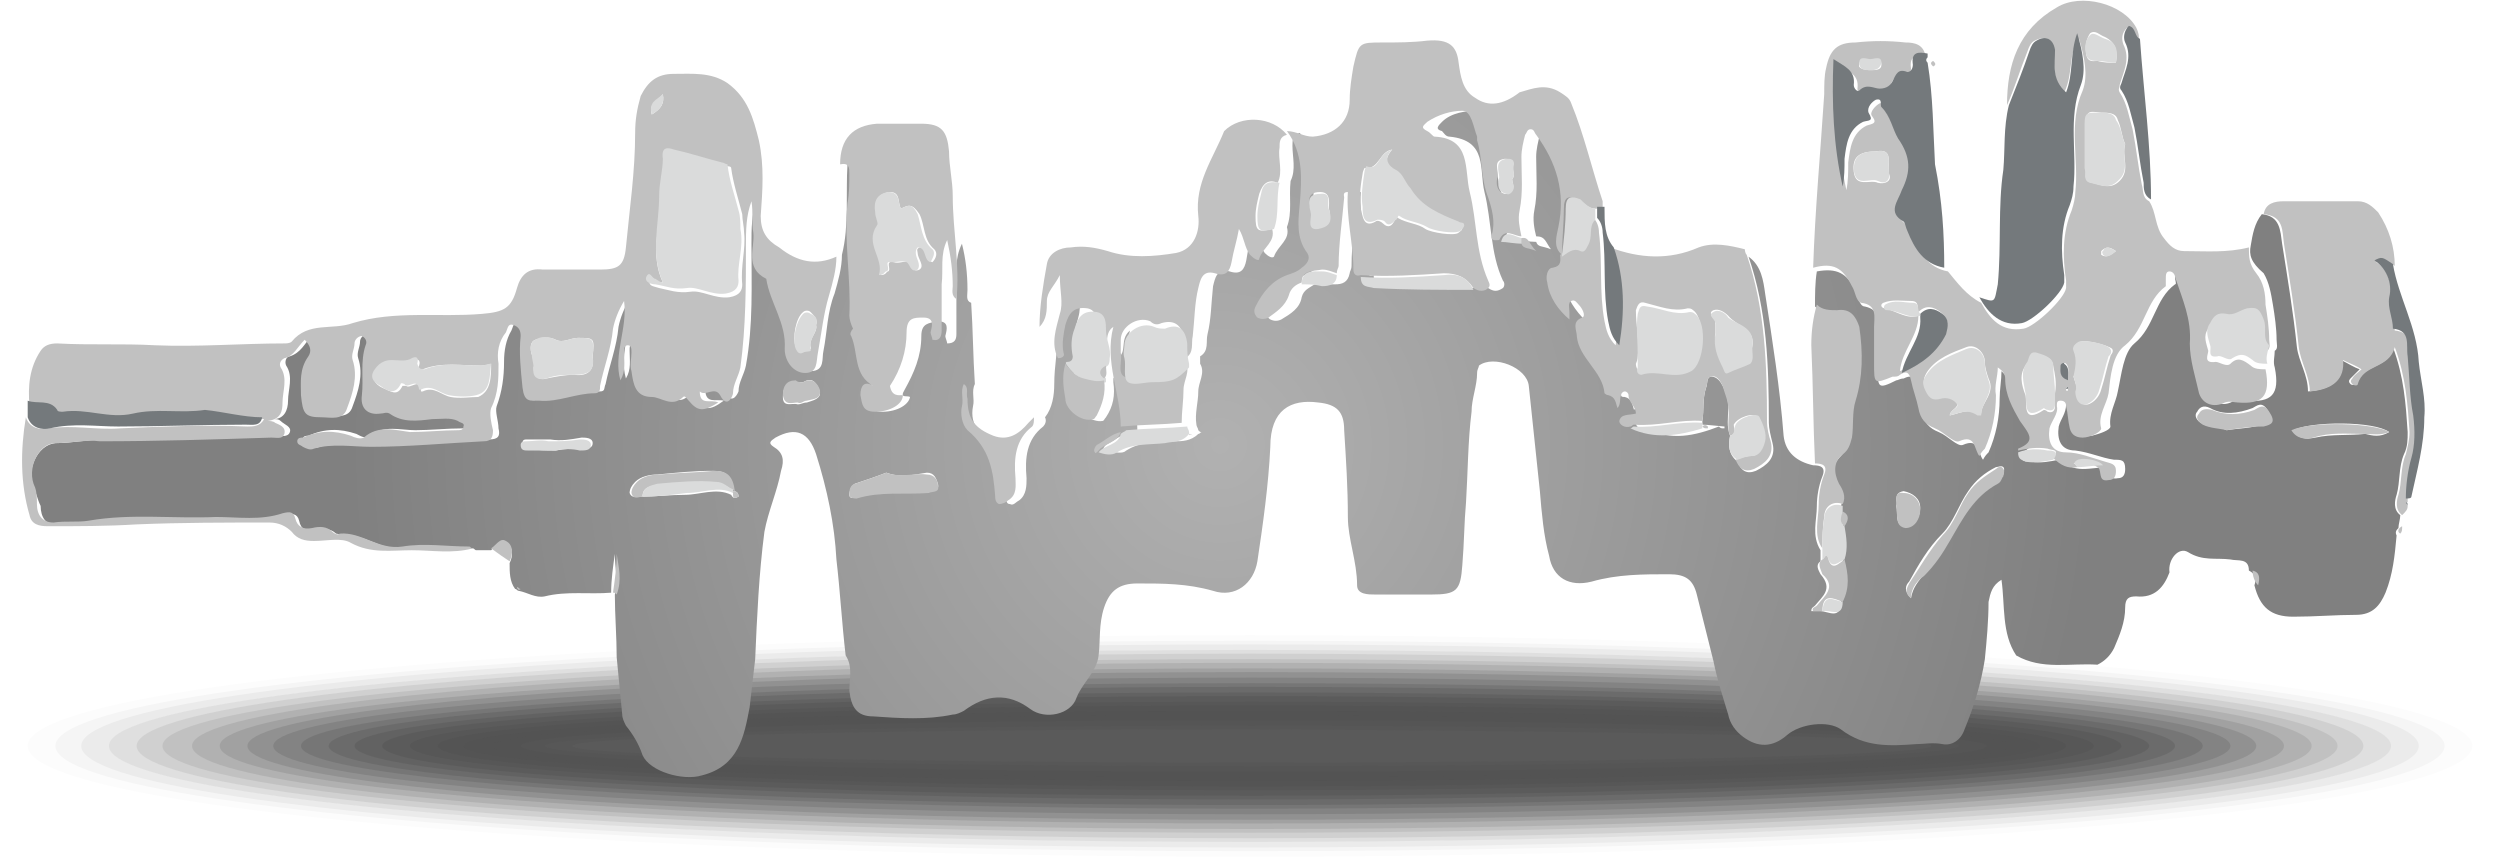 <?xml version="1.0" encoding="utf-8"?>
<!-- Generator: Adobe Illustrator 24.0.3, SVG Export Plug-In . SVG Version: 6.00 Build 0)  -->
<svg version="1.1" id="レイヤー_1" xmlns="http://www.w3.org/2000/svg" xmlns:xlink="http://www.w3.org/1999/xlink" x="0px"
	 y="0px" viewBox="0 0 135.4 46.7" style="enable-background:new 0 0 135.4 46.7;" xml:space="preserve">
<style type="text/css">
	.st0{opacity:0;}
	.st1{opacity:1.428571e-02;fill:#050505;}
	.st2{opacity:2.857143e-02;fill:#090909;}
	.st3{opacity:4.285714e-02;fill:#0E0E0E;}
	.st4{opacity:5.714286e-02;fill:#131313;}
	.st5{opacity:7.142857e-02;fill:#181818;}
	.st6{opacity:8.571429e-02;fill:#1C1C1C;}
	.st7{opacity:0.1;fill:#212121;}
	.st8{opacity:0.114;fill:#262626;}
	.st9{opacity:0.129;fill:#2A2A2A;}
	.st10{opacity:0.143;fill:#2F2F2F;}
	.st11{opacity:0.157;fill:#343434;}
	.st12{opacity:0.171;fill:#393939;}
	.st13{opacity:0.186;fill:#3D3D3D;}
	.st14{opacity:0.2;fill:#424242;}
	.st15{opacity:0.214;fill:#474747;}
	.st16{opacity:0.229;fill:#4B4B4B;}
	.st17{opacity:0.243;fill:#505050;}
	.st18{opacity:0.257;fill:#555555;}
	.st19{opacity:0.271;fill:#5A5A5A;}
	.st20{opacity:0.286;fill:#5E5E5E;}
	.st21{opacity:0.3;fill:#636363;}
	.st22{fill:url(#SVGID_1_);}
	.st23{fill:#C1C1C1;}
	.st24{fill:#74797C;}
	.st25{fill:#DADBDB;}
</style>
<g>
	<g>
		<ellipse class="st0" cx="67.7" cy="40.4" rx="67.7" ry="6.3"/>
		<ellipse class="st1" cx="67.7" cy="40.4" rx="66.2" ry="6"/>
		<ellipse class="st2" cx="67.7" cy="40.4" rx="64.7" ry="5.7"/>
		<ellipse class="st3" cx="67.7" cy="40.4" rx="63.3" ry="5.5"/>
		<ellipse class="st4" cx="67.7" cy="40.4" rx="61.8" ry="5.2"/>
		<ellipse class="st5" cx="67.7" cy="40.4" rx="60.3" ry="5"/>
		<ellipse class="st6" cx="67.7" cy="40.4" rx="58.9" ry="4.7"/>
		<ellipse class="st7" cx="67.8" cy="40.4" rx="57.4" ry="4.5"/>
		<ellipse class="st8" cx="67.8" cy="40.4" rx="55.9" ry="4.2"/>
		<ellipse class="st9" cx="67.8" cy="40.4" rx="54.4" ry="4"/>
		<ellipse class="st10" cx="67.8" cy="40.4" rx="53" ry="3.7"/>
		<ellipse class="st11" cx="67.8" cy="40.4" rx="51.5" ry="3.4"/>
		<ellipse class="st12" cx="67.8" cy="40.4" rx="50" ry="3.2"/>
		<ellipse class="st13" cx="67.8" cy="40.4" rx="48.6" ry="2.9"/>
		<ellipse class="st14" cx="67.8" cy="40.4" rx="47.1" ry="2.7"/>
		<ellipse class="st15" cx="67.8" cy="40.4" rx="45.6" ry="2.4"/>
		<ellipse class="st16" cx="67.8" cy="40.4" rx="44.1" ry="2.2"/>
		<ellipse class="st17" cx="67.8" cy="40.4" rx="42.7" ry="1.9"/>
		<path class="st18" d="M109,40.4c0,0.9-18.4,1.7-41.2,1.7c-22.8,0-41.2-0.7-41.2-1.7c0-0.9,18.4-1.7,41.2-1.7
			C90.6,38.8,109,39.5,109,40.4z"/>
		<path class="st19" d="M107.6,40.4c0,0.8-17.8,1.4-39.7,1.4c-21.9,0-39.7-0.6-39.7-1.4c0-0.8,17.8-1.4,39.7-1.4
			C89.8,39,107.6,39.7,107.6,40.4z"/>
		<path class="st20" d="M106.1,40.4c0,0.6-17.1,1.1-38.3,1.1c-21.1,0-38.3-0.5-38.3-1.1c0-0.6,17.1-1.1,38.3-1.1
			C89,39.3,106.1,39.8,106.1,40.4z"/>
		<path class="st21" d="M104.6,40.4c0,0.5-16.5,0.9-36.8,0.9c-20.3,0-36.8-0.4-36.8-0.9c0-0.5,16.5-0.9,36.8-0.9
			C88.2,39.6,104.6,39.9,104.6,40.4z"/>
	</g>
	<g>
		<g>
			<g>
				<g>
					<radialGradient id="SVGID_1_" cx="66.086" cy="24.088" r="47.279" gradientUnits="userSpaceOnUse">
						<stop  offset="0" style="stop-color:#B1B1B1"/>
						<stop  offset="1" style="stop-color:#808080"/>
					</radialGradient>
					<path class="st22" d="M121.9,13.3c0.1-0.6,0.2-1.2,0.6-1.7c1,0.1,1,0.9,1.1,1.6c0.3,1.9,0.6,3.7,0.8,5.6
						c0.1,0.8,0.6,1.5,0.6,2.4c0,0,0,0,0,0.1c0,0,0,0,0-0.1c1.3-0.1,2-0.7,1.8-1.7c0.4,0.2,0.7,0.4,1,0.5c-0.2,0.2-0.3,0.3-0.5,0.5
						c-0.1,0.1-0.1,0.2,0,0.3c0.1,0.1,0.3,0,0.3,0c0.3-1.1,1.8-0.8,2-2c0.6,1.6,0.7,3.1,0.8,4.6c0,0.4,0,0.8-0.2,1.2
						c-0.3,0.7-0.2,1.5-0.4,2.2c-0.1,0.3-0.2,0.8,0.2,1.1c0,0.2-0.1,0.5-0.1,0.7c-0.1,0.1-0.2,0.2-0.1,0.4c-0.1,1.1-0.2,2.1-0.6,3.1
						c-0.3,0.7-0.7,1.2-1.6,1.2c-1.1,0-2.2,0.1-3.4,0.1c-1.2,0-1.8-0.5-2.1-1.7c0.1-0.3,0.1-0.6-0.3-0.8c0,0,0,0,0,0
						c0-0.7-0.6-0.5-1-0.6c-0.8-0.1-1.5,0.1-2.3-0.4c-0.5-0.3-1.1,0.4-1,1.1c-0.3,0.8-0.8,1.4-1.8,1.3c-0.4,0-0.6,0.1-0.6,0.6
						c0,0.8-0.3,1.5-0.6,2.2c-0.2,0.4-0.5,0.7-0.9,0.9c-1.5-0.1-3,0.3-4.4-0.5c-0.8-1.2-0.6-2.7-0.8-4.1c-0.5,0.3-0.6,0.7-0.7,1.2
						c0,1-0.1,2.1-0.2,3.1c-0.2,1.3-0.6,2.6-1.1,3.8c-0.2,0.6-0.7,0.9-1.2,0.8c-0.5-0.1-1,0-1.4,0c-1.4,0.1-2.8,0.2-4.1-0.8
						c-0.7-0.5-2.2-0.3-2.9,0.3c-0.8,0.7-1.6,0.7-2.4,0.1c-0.4-0.3-0.7-0.7-0.8-1.2c-0.3-1-0.6-1.9-0.8-2.9
						c-0.3-1.2-0.6-2.4-0.9-3.6c-0.2-0.8-0.6-1.1-1.5-1.1c-1.4,0-2.8,0-4.2,0.4c-1.2,0.3-2.1-0.2-2.3-1.4c-0.3-1.1-0.4-2.3-0.5-3.5
						c-0.2-1.9-0.4-3.8-0.6-5.7c-0.1-1-1.9-1.7-2.7-1.1C80.1,19.9,80,20,80,20.2c0,0.7-0.3,1.4-0.3,2.1c-0.2,1.6-0.2,3.3-0.3,4.9
						c-0.1,1.1-0.1,2.2-0.2,3.4c-0.1,1.4-0.3,1.6-1.7,1.6c-1,0-2,0-3,0c-0.4,0-1,0-1-0.5c0-1.3-0.5-2.5-0.5-3.7
						c0-1.6-0.1-3.1-0.2-4.7c0-1-0.4-1.4-1.4-1.5c-1.5-0.2-2.6,0.4-2.6,2.4c-0.1,2.1-0.4,4.2-0.7,6.2c-0.2,1.2-1.2,2-2.4,1.6
						c-1.4-0.4-2.7-0.4-4.1-0.4c-1,0-1.5,0.4-1.8,1.3c-0.3,0.9-0.2,1.8-0.3,2.6c-0.1,0.9-0.9,1.5-1.2,2.3c-0.3,0.9-1.7,1.2-2.5,0.6
						c-1.2-0.9-2.4-0.8-3.6,0.1c-0.2,0.1-0.4,0.2-0.6,0.2c-1.4,0.3-2.9,0.2-4.3,0.1c-0.9,0-1.2-0.5-1.3-1.4c0-0.6,0.2-1.3-0.2-1.9
						c-0.2-1.7-0.3-3.5-0.5-5.2c-0.1-1.9-0.5-3.8-1.1-5.7c-0.4-1.2-1.1-1.5-2.2-0.9c-0.3,0.2-0.4,0.3-0.1,0.5
						c0.5,0.3,0.6,0.7,0.4,1.3c-0.2,1.1-0.7,2.2-0.9,3.3c-0.3,2.3-0.4,4.6-0.5,6.9c-0.1,0.9-0.2,1.7-0.3,2.6
						C40.3,39.9,40,41.5,38,42c-1,0.3-2.8-0.2-3.2-1.1c-0.2-0.6-0.5-1.1-0.9-1.6c-0.1-0.2-0.2-0.4-0.2-0.6c-0.1-1-0.2-2.1-0.3-3.1
						c0-1.1-0.1-2.3-0.1-3.4c0.2-0.7,0-1.4,0-2.2c-0.1,0.7-0.2,1.4-0.2,2.1c-1.2,0.1-2.4-0.1-3.6,0.2c-0.5,0.1-0.9-0.2-1.4-0.3
						c-0.1,0-0.1-0.1-0.2-0.1c-0.3-0.4-0.3-0.9-0.3-1.4c0.2-0.4,0.2-0.9-0.2-1.1c-0.3-0.2-0.6,0.2-0.8,0.4c-0.3,0-0.5,0-0.8,0
						c-0.1,0-0.1-0.1-0.2-0.1c-1.2,0-2.4-0.2-3.6,0c-1.3,0.2-2.2-0.8-3.4-0.7c-0.1,0-0.3-0.1-0.4-0.1c-0.3-0.3-0.8-0.3-1.1-0.2
						c-0.5,0.1-0.8,0-0.9-0.5c-0.1-0.4-0.4-0.4-0.7-0.3c-1.2,0.4-2.4,0.2-3.6,0.2c-2.3,0-4.6-0.2-6.9,0.2c-0.6,0.1-1.3,0-1.9,0.1
						c-0.6,0.1-0.9-0.4-0.9-1C2,27,2,26.7,1.8,26.5C1.4,25.5,2,24.1,3,24c0.9,0,1.8-0.2,2.7-0.2c3.1-0.1,6.2-0.2,9.3-0.2
						c0.2,0,0.6,0.1,0.7-0.2c0.1-0.3-0.3-0.4-0.5-0.6c-0.1-0.1-0.2-0.1-0.4-0.1c0.6,0,0.8-0.5,0.8-1c0-0.6,0.3-1.3-0.1-1.9
						c-0.1-0.2,0-0.5,0.2-0.5c0.6-0.2,0.8-0.7,1.1-1c0.3,0.3,0.4,0.7,0.2,0.9c-0.5,0.6-0.4,1.4-0.4,2.1c0,1,0.1,1.2,1.1,1.2
						c0.5,0,1.2,0.2,1.4-0.5c0.3-0.8,0.6-1.7,0.3-2.6c-0.1-0.3,0.1-0.6,0.1-0.9c0-0.2,0.2-0.4,0.4-0.4c0.3,0,0.3,0.3,0.2,0.5
						c-0.3,0.9-0.1,1.8-0.2,2.7c0,0.7,0.4,1.1,1,1c0.2,0,0.4-0.1,0.5,0c0.7,0.4,1.5,0.4,2.3,0.3c0.4-0.1,0.9-0.1,1.4,0.1
						c0.1,0.1,0.3,0,0.3,0.3c0,0.1-0.2,0.2-0.3,0.2c-0.9,0-1.8,0.1-2.6,0.1c-0.8,0-1.7-0.3-2.5,0.3c-0.2,0.2-0.5,0-0.7-0.1
						c-0.9-0.3-1.7-0.3-2.6,0.1c-0.1,0-0.3,0-0.3,0.2c0,0.2,0.1,0.3,0.3,0.3c0.2,0.1,0.4,0.2,0.6,0.1c1-0.3,2.1-0.1,3.1-0.1
						c2,0,4.1-0.2,6.1-0.3c0.5,0,0.6-0.2,0.5-0.6c0-0.4-0.2-0.9-0.1-1.2c0.3-0.8,0.4-1.6,0.4-2.4c0-0.6,0.1-1.2,0.4-1.7
						c0.1-0.2,0.1-0.5,0.4-0.4c0.3,0.1,0.4,0.3,0.4,0.6c-0.2,1,0,1.9,0.1,2.8c0.1,0.8,0.4,0.7,0.9,0.7c1,0,2-0.4,3-0.4
						c0.3,0,0.2-0.2,0.3-0.4c0.2-1,0.6-2,0.7-3.1c0.1-0.5,0.3-1,0.6-1.5c0.2,1.5-0.6,2.9-0.2,4.3c0.3-0.5,0.2-1,0.2-1.5
						c0-0.2,0-0.4,0.2-0.4c0.2,0,0.2,0.2,0.2,0.4c0,0.3,0,0.7,0,1c0.1,0.6,0.2,1.4,1.1,1.4c0.6,0,1.2,0.6,1.7,0
						c0.1-0.1,0.2,0.1,0.3,0.2c0.5,0.6,0.8,0.7,1.6,0.1c-0.4-0.1-1,0.2-1-0.6c0.4,0.2,0.9-0.3,1.1,0.2c0.4,0.7,0.7-0.1,0.7-0.1
						c0-0.5,0.3-0.9,0.4-1.4c0.4-2.2,0.3-4.4,0.3-6.6c0-0.8,0-1.6,0.3-2.4c0.1,0.6,0,1.1,0.1,1.7c0.1,0.9-0.4,2,0.7,2.5
						c0.2,1.3,1,2.4,1,3.8c0,0.8,0.5,1.4,1.1,1.3c0.8,0,0.6-0.7,0.7-1.1c0.2-1,0.2-2.1,0.6-3.1c0.2-0.7,0.4-1.4,0.4-2.1
						c0.4-1.6,0.2-3.3,0.3-4.9c0.4-0.1,0.5,0.2,0.5,0.5c0,0.5-0.1,1.1-0.1,1.6c-0.2,2,0.2,4,0.1,6.1c0,0.2,0.1,0.5,0.2,0.7l0,0
						c-0.2,0.1-0.2,0.3-0.1,0.4c0.4,0.9,0.1,2.1,1.2,2.7l0,0c-0.6-0.3-0.7,0.1-0.7,0.5c0,0.5,0.1,0.9,0.8,0.9c0.8,0,1.5-0.4,1.5-0.9
						c0,0,0,0,0.1,0c0,0,0,0,0,0c0,0,0,0-0.1,0.1c-0.2-0.1-0.6,0.1-0.3-0.4c0.5-0.9,0.9-1.8,0.9-2.9c0-0.7,0.4-0.7,0.9-0.8
						c0.6,0,0.5,0.4,0.4,0.8c0,0.1,0.1,0.3,0.1,0.4c0,0,0,0,0,0.1c0,0,0,0,0-0.1c0.4,0,0.5-0.2,0.5-0.5c0-0.8,0-1.7,0-2.5
						c0-0.8-0.1-1.6,0.3-2.4c0.2,0.8,0.3,1.6,0.3,2.5c0,0.3-0.1,0.6,0.2,0.7c0.1,1.5,0.1,2.9,0.2,4.4c-0.2,0.4,0,0.8-0.1,1.2
						c-0.1,0.5,0,1,0.3,1.3c1.2,0.9,1.4,2.2,1.5,3.6c0,0.2,0,0.4,0.2,0.4c0.2,0.1,0.3-0.1,0.5-0.2c0.4-0.3,0.4-0.8,0.4-1.2
						c-0.1-1.1,0-2.1,0.9-2.8c0.1-0.1,0.2-0.3,0.1-0.5c0.4-0.5,0.5-1.2,0.5-1.8c0-1,0.2-1.9,0.2-2.9c0.4-0.4,0.4-0.9,0.4-1.4
						c0-0.5,0.4-0.8,0.7-1.4c0,0.8,0.2,1.4,0,2.1c-0.2,0.8-0.5,1.6-0.1,2.4c0,0-0.1,0.1-0.1,0.1c-0.1,0.7,0,1.3,0,2
						c0,0.6,1,1.2,1.5,1.1c0.1,0,0.1-0.1,0.2-0.2c0.4-0.6,0.5-1.2,0.4-1.9c0-0.1,0-0.1,0-0.2c0.2-0.2,0.2-0.4,0.1-0.7
						c0-0.1,0-0.3,0.1-0.4c0.6-0.3,0.1-1,0.7-1.5c-0.5,1.9,0.4,3.6,0.4,5.4c-0.1,0-0.2,0.1-0.3,0.1c-0.5,0.1-0.9,0.4-1.4,0.7
						c-0.1,0.1-0.2,0.2-0.1,0.4c0.1,0.1,0.2,0,0.2-0.1c0.4,0.1,0.8,0.2,1,0c0.8-0.5,1.7-0.5,2.6-0.5c0.4,0,0.9,0,1.3-0.4
						c0.1,0,0.1-0.1,0.2-0.1c-0.1,0-0.1,0-0.2-0.1c0-0.1-0.1-0.2-0.1-0.3c-0.1-0.6,0.1-1.2,0.1-1.8c0-0.5,0.4-1,0.1-1.5
						c0-0.1,0-0.3,0-0.4c0.5-0.3,0.3-0.8,0.4-1.2c0.2-0.8,0.2-1.7,0.3-2.6c0.1-0.4,0.2-1,0.9-0.8c0.6,0.2,0.8-0.1,0.9-0.6
						c0.1-0.6,0.2-1.2,0.4-1.8c0.3,0.5,0.3,1,0.6,1.4c0.2,0.2,0.4,0.3,0.5,0.2c0.2-0.6,0.9-0.9,0.7-1.6c0.3-0.8,0.1-1.6,0.2-2.5
						c0.3-0.6,0.1-1.3,0.1-1.9c0-0.3,0-0.6,0.4-0.7c0,0,0,0,0,0c0.9,1.2,0.8,2.6,0.7,3.9c-0.1,1-0.2,1.8,0.4,2.7
						c0.2,0.3,0,0.6-0.3,0.8c-0.3,0.2-0.5,0.3-0.8,0.4c-0.8,0.3-1.4,0.9-1.7,1.7c-0.1,0.2-0.1,0.5,0.1,0.6c0.2,0.1,0.4,0.1,0.6,0
						c0.5-0.3,1-0.6,1.1-1.2c0.1-0.4,0.4-0.5,0.7-0.7c0.4,0,0.7,0,1.1,0c0.4,0,0.7-0.1,0.8-0.6c0-0.1,0.1-0.2,0.1-0.4
						c0-1.2,0.2-2.5,0.3-3.7c0-0.1,0-0.3,0.2-0.3c-0.1,1.4,0.3,2.8,0.3,4.2c0,0.2,0.1,0.4,0.4,0.3c0,0.6,0.4,0.5,0.8,0.6
						c1.8,0,3.6,0.1,5.4,0.1c0.3,0.2,0.5,0.2,0.8,0c0.1-0.1,0.1-0.3,0-0.4c-0.7-1.5-0.6-3.2-1-4.8c-0.3-1.2,0.2-2.8-1.9-3
						c-0.2,0-0.3-0.2-0.4-0.3c-0.4-0.1-0.2-0.3,0-0.5c0.5-0.5,1.3-0.6,1.9-0.6c0.5,0,0.6,0.8,0.8,1.4c0,0,0,0.1,0,0.2
						c0.3,1,0.2,2.1,0.6,3.1c0.2,0.7,0.4,1.3,0.2,2c-0.1,0.4,0.2,0.3,0.4,0.3c0.4,0,0.8,0.1,1.2,0.1c0.1,0.3,0.3,0.2,0.8,0.4
						c-0.3-0.4-0.3-0.7-0.8-0.7l0,0c-0.1-0.4-0.2-0.9-0.1-1.4c0.2-1,0.1-1.9,0.1-2.9c0-0.4,0.1-0.8,0.2-1.2c0-0.2,0.1-0.3,0.3-0.3
						c0.2,0,0.2,0.2,0.3,0.3c1.1,1.5,1.6,3.1,1.2,5c-0.1,0.5-0.3,1.1,0.2,1.5c0,0,0,0.1,0,0.1c0,0.3,0.1,0.6-0.4,0.7
						c-0.4,0.1-0.4,0.5-0.3,0.8c0.2,0.8,0.6,1.4,1.2,2c0-0.1,0-0.3,0-0.4c0-0.2-0.1-0.4,0.1-0.6c0.2-0.1,0.3,0,0.4,0.2
						c0.1,0.2,0.4,0.7,0.2,0.7c-0.6,0.2-0.3,0.7-0.3,1c0.1,1.2,1.4,1.8,1.5,3.1c0,0.1,0.1,0.1,0.2,0.1c0.4,0.1,0.4,0.4,0.5,0.7
						c0.2-0.2,0.2-0.5,0.2-0.7c0-0.1,0.1-0.2,0.2-0.2c0.1,0,0.2,0.1,0.2,0.2c-0.1,0.4,0.4,0.6,0.4,1c-0.3,0.1-0.8,0-0.9,0.4
						c0,0.2,0.2,0.4,0.6,0.3c1.3,0.7,2.6,0.4,3.9-0.1c0.1,0.1,0.1,0.1,0.3,0.1c0,0,0-0.1,0-0.1C92.4,23,92.3,23,92.2,23
						c0-0.1,0-0.1,0-0.2c0.1-0.6,0-1.2,0.2-1.8c0.1-0.2,0-0.6,0.3-0.6c0.3,0,0.5,0.3,0.6,0.5c0.2,0.4,0.3,0.7,0.3,1.2
						c0,0.5-0.1,1,0.1,1.5c-0.1,0.5-0.1,1,0.4,1.4c0.2,0.5,0.5,0.7,1,0.5c0.6-0.3,1.1-0.7,0.9-1.5c-0.1-0.4-0.2-0.8-0.2-1.1
						c0-3.1-0.1-6.1-1.1-9c0.7,0.5,0.8,1.3,0.9,2c0.4,2.6,0.8,5.1,1,7.7c0.1,0.9,0.7,1.4,1.6,1.6c0.4,0,0.7,0.1,0.5,0.6
						c-0.2,0.5-0.3,1.1-0.3,1.6c0,0.8-0.3,1.6,0.2,2.4c0,0.2,0,0.4,0,0.6c-0.3,0.2-0.1,0.5,0,0.7c0.7,0.8,0.1,1.2-0.3,1.7
						c-0.1,0.1-0.2,0.1-0.2,0.3c0.2,0,0.3,0,0.5,0c0.4,0,1.1,0.5,1.1-0.5c0.4-0.7,0.3-1.5,0.1-2.3c0.2-0.6,0.1-1.2,0-1.8
						c0.2-0.3,0.3-0.6-0.1-0.8c0-0.1,0-0.2,0-0.3c0.2-0.4,0-0.7-0.2-1.1c-0.3-0.6-0.3-1.1,0.2-1.6c0.3-0.3,0.4-0.6,0.5-0.9
						c0.1-0.7,0-1.4,0.2-2c0.4-1.3,0.5-2.7,0.2-4c-0.1-0.6-0.5-1-1.2-0.9c-0.4,0-0.8,0-1.1-0.3c0-0.6,0-1.3,0.1-1.9
						c1.1-0.2,1.6,0.1,2.1,1c0.1,0.3,0.2,0.9,0.5,0.9c0.9,0.2,0.6,0.8,0.7,1.3c0,0.7,0,1.3,0,2c0,1.1,0,1.2,1,0.7
						c0.1,0,0.2-0.1,0.4-0.1c0.4-0.2,0.5-0.1,0.6,0.3c0.1,0.5,0.3,1,0.4,1.5c0.1,0.6,0.4,0.9,0.9,1.1c0.5,0.2,1,0.8,1.3,0.7
						c0.9-0.4,0.8,0.4,1.1,0.8c0.1-0.2,0.2-0.3,0.3-0.4c0.4-0.9,0.6-1.9,0.6-2.9c0-0.5,0.1-1,0.1-1.5c0.2,0.2,0.4,0.4,0.4,0.6
						c0.1,0.8,0.4,1.6,0.8,2.3c0.4,0.6,0.8,1.1-0.1,1.5c0,0,0,0.1,0,0.1c-0.1,0.4,0.2,0.4,0.5,0.4c0.5,0.1,1,0,1.5-0.1
						c0.4,0.3,0.8,0.5,1.3,0.5c0.5,0,0.9-0.1,1.4-0.1c0.1,0.3,0,0.7,0.5,0.6c0.3,0,0.4-0.2,0.4-0.5c0-0.5-0.2-0.5-0.6-0.5
						c-0.7-0.1-1.3-0.4-2.1-0.5c-0.8,0-1-0.6-0.9-1.3c0.1-0.4,0.4-0.7,0.4-1.2c0-0.2,0-0.3,0.2-0.3c0.2,0,0.3,0.1,0.3,0.3
						c0.1,0.4,0.1,0.8,0.2,1.2c0.1,0.4,0.3,0.5,0.7,0.5c0.4-0.1,1-0.3,1-0.5c-0.1-0.7,0.3-1.3,0.4-1.9c0.2-0.9,0.3-2.1,0.9-2.6
						c1.1-0.9,1.1-2.4,2.2-3.2c0.1,0,0-0.2,0-0.4c0-0.1,0-0.3,0.2-0.4c0.2,0,0.2,0.1,0.3,0.3c0.4,1.2,0.9,2.3,0.8,3.6
						c-0.1,0.9,0.3,1.8,0.5,2.7c0.1,0.6,0.8,0.9,1.4,0.5c0.2-0.1,0.4,0,0.7,0c1.3,0.1,1.8-0.3,1.5-1.8c-0.1-0.3,0-0.6,0-0.9
						c0.2-0.1,0.1-0.4,0.1-0.6c0-0.6-0.1-1.3-0.2-1.9c-0.1-0.6-0.2-1.2-0.5-1.7C121.9,14.2,121.8,13.8,121.9,13.3z M40,26.9
						C40,27,40,27,40,26.9C40,27,40,27,40,26.9C40,27,40,27,40,26.9c0-0.2-0.1-0.3-0.3-0.3l0,0c-0.1-0.8-0.3-1.1-1.1-1.1
						c-1,0-2,0.1-3,0.2c-0.4,0-0.9,0.1-1.2,0.4c-0.2,0.2-0.3,0.4-0.3,0.6c0.1,0.3,0.4,0.2,0.6,0.2c0.8,0,1.6-0.1,2.4-0.1
						c0.8,0,1.7-0.4,2.5,0C39.7,27,39.8,27,40,26.9z M103.5,32.4c0.1-0.6,0.4-0.9,0.7-1.3c0.6-0.6,1-1.2,1.4-1.9
						c0.7-1.2,1.3-2.5,2.6-3.1c0.1-0.1,0.2-0.2,0.3-0.4c0-0.1,0.1-0.3,0-0.4c-0.1-0.1-0.3,0-0.4,0c-0.6,0.3-1.1,0.7-1.5,1.3
						c-0.5,0.7-0.8,1.7-1.4,2.3c-0.8,0.8-1.3,1.7-1.8,2.6C103.2,31.7,103.1,32,103.5,32.4z M48,25.6c-0.5,0.2-1.1,0.4-1.7,0.6
						c-0.2,0.1-0.3,0.4-0.3,0.6c0,0.2,0.2,0.2,0.4,0.1c1.3-0.4,2.6-0.2,3.9-0.3c0.2,0,0.6,0,0.5-0.4c-0.1-0.3-0.2-0.6-0.6-0.6
						C49.5,25.7,48.8,25.9,48,25.6z M120.6,23.3c0.6-0.1,1.3-0.1,1.9-0.3c0.5-0.1,0.7-0.2,0.3-0.8c-0.3-0.5-0.6-0.2-0.8-0.1
						c-0.8,0.3-1.6,0.4-2.3,0c-0.4-0.2-0.6,0-0.7,0.2c-0.2,0.2,0,0.5,0.2,0.6C119.7,23.2,120.2,23.1,120.6,23.3z M129.4,23.4
						c-0.8-0.6-4.2-0.6-5.2-0.1c0.3,0.5,0.7,0.5,1.2,0.4c0.9-0.2,1.8-0.1,2.7-0.2C128.5,23.6,128.9,23.7,129.4,23.4z M43.5,20.7
						c-0.1,0-0.3,0-0.4,0c-0.5,0-0.7,0.3-0.7,0.8c0,0.6,0.5,0.3,0.8,0.4c0.2,0,0.3-0.1,0.5-0.1c0.3-0.1,0.8-0.2,0.7-0.6
						C44.2,20.7,44,20.4,43.5,20.7z M102.7,27.4c0.1,0.4-0.1,1.1,0.5,1.1c0.5,0,0.8-0.5,0.8-1c0-0.5-0.4-0.8-0.9-0.9
						C102.5,26.7,102.8,27.2,102.7,27.4z M30.1,24.4C30.1,24.3,30.1,24.3,30.1,24.4c0.5-0.1,0.9-0.1,1.4-0.1c0.3,0,0.6,0,0.6-0.3
						c0-0.3-0.4-0.3-0.6-0.3c-0.6,0.1-1.1,0.2-1.7,0.1c-0.4,0-0.8,0-1.2,0c-0.2,0-0.3,0-0.3,0.2c0,0.2,0.2,0.3,0.4,0.3
						C29.1,24.4,29.6,24.4,30.1,24.4z"/>
					<path class="st23" d="M45.3,13.9c0,0.7-0.2,1.4-0.4,2.1c-0.3,1-0.4,2-0.6,3.1c-0.1,0.5,0,1.1-0.7,1.1c-0.6,0-1.1-0.6-1.1-1.3
						c0.1-1.4-0.8-2.5-1-3.8c-1.2-0.6-0.6-1.7-0.7-2.5c-0.1-0.5,0-1.1-0.1-1.7c-0.3,0.8-0.3,1.6-0.3,2.4c0,2.2,0,4.4-0.3,6.6
						c-0.1,0.5-0.4,0.9-0.4,1.4c0,0.1-0.3,0.9-0.7,0.1c-0.3-0.5-0.8,0.1-1.1-0.2c0,0.8,0.6,0.4,1,0.6c-0.8,0.5-1.1,0.5-1.6-0.1
						c-0.1-0.1-0.2-0.3-0.3-0.2c-0.6,0.6-1.2,0-1.7,0c-0.9,0-1-0.7-1.1-1.4c-0.1-0.3,0-0.7,0-1c0-0.2,0-0.4-0.2-0.4
						c-0.2,0-0.2,0.2-0.2,0.4c0,0.5,0.1,1-0.2,1.5c-0.4-1.4,0.4-2.8,0.2-4.3c-0.3,0.5-0.5,1-0.6,1.5c-0.1,1.1-0.5,2.1-0.7,3.1
						c0,0.2,0,0.4-0.3,0.4c-1,0-2,0.5-3,0.4c-0.5,0-0.8,0.1-0.9-0.7c-0.1-1-0.2-1.9-0.1-2.8c0-0.3-0.1-0.5-0.4-0.6
						c-0.3-0.1-0.3,0.2-0.4,0.4c-0.4,0.5-0.5,1.1-0.4,1.7c0,0.8,0,1.6-0.4,2.4c-0.1,0.3,0,0.8,0.1,1.2c0,0.4-0.1,0.6-0.5,0.6
						c-2,0.1-4.1,0.3-6.1,0.3c-1,0-2.1-0.2-3.1,0.1c-0.2,0.1-0.4,0-0.6-0.1c-0.1-0.1-0.3-0.1-0.3-0.3c0-0.2,0.2-0.2,0.3-0.2
						c0.9-0.4,1.7-0.4,2.6-0.1c0.2,0.1,0.5,0.2,0.7,0.1c0.8-0.7,1.7-0.4,2.5-0.3c0.9,0,1.8-0.1,2.6-0.1c0.1,0,0.3,0,0.3-0.2
						c0.1-0.2-0.2-0.2-0.3-0.3c-0.4-0.2-0.9-0.1-1.4-0.1c-0.8,0.1-1.6,0.2-2.3-0.3c-0.2-0.1-0.3,0-0.5,0c-0.7,0.1-1.1-0.3-1-1
						c0.1-0.9-0.1-1.8,0.2-2.7c0.1-0.2,0-0.4-0.2-0.5c-0.2,0-0.4,0.2-0.4,0.4c0,0.3-0.2,0.6-0.1,0.9c0.3,0.9,0,1.8-0.3,2.6
						c-0.2,0.7-0.9,0.5-1.4,0.5c-0.9,0-1-0.2-1.1-1.2c0-0.7-0.1-1.4,0.4-2.1c0.2-0.3,0.1-0.6-0.2-0.9c-0.4,0.4-0.6,0.9-1.1,1
						c-0.2,0.1-0.3,0.3-0.2,0.5c0.4,0.6,0.1,1.3,0.1,1.9c0,0.5-0.1,0.9-0.8,1c0.1,0,0.3,0,0.4,0.1c0.2,0.1,0.6,0.2,0.5,0.6
						c-0.1,0.3-0.4,0.2-0.7,0.2c-3.1,0.1-6.2,0.2-9.3,0.2C4.7,23.8,3.9,24,3,24c-0.9,0-1.6,1.4-1.1,2.4C2,26.7,2,27,2,27.3
						c0,0.6,0.3,1,0.9,1c0.7-0.1,1.3,0,1.9-0.1c2.3-0.4,4.6-0.1,6.9-0.2c1.2,0,2.4,0.2,3.6-0.2c0.4-0.1,0.6-0.1,0.7,0.3
						c0.1,0.4,0.4,0.6,0.9,0.5c0.4-0.1,0.8-0.1,1.1,0.2c0.1,0.1,0.3,0.2,0.4,0.1c1.2-0.1,2.1,0.9,3.4,0.7c1.2-0.2,2.4,0,3.6,0
						c0.1,0,0.1,0.1,0.2,0.1c-1.1,0.3-2.2,0.1-3.3,0.1c-1.1,0-2.2,0.2-3.3-0.4c-0.5-0.3-1.3-0.1-2-0.1c-0.5,0-0.9-0.1-1.2-0.5
						c-0.3-0.3-0.7-0.5-1.2-0.5c-2.4,0-4.8,0-7.2,0.1c-1.6,0.1-3.2,0.1-4.8,0.1c-0.5,0-0.9-0.1-1-0.6c-0.5-1.7-0.5-3.5-0.2-5.3
						c0.2,0.6,0.8,0.7,1.2,0.6C4,23,5.2,23.3,6.5,23.2c2.3-0.1,4.6-0.2,6.9-0.1c0.3,0,0.7,0,0.9-0.4c0,0,0,0,0-0.1c0,0,0,0,0,0.1
						c-1-0.1-2.1-0.3-3.1-0.2c-1.3,0.1-2.6-0.1-3.9,0.2c-1.3,0.3-2.5-0.2-3.8-0.1c-0.1,0-0.3,0-0.3-0.1c-0.4-0.6-1.1-0.3-1.6-0.5
						c-0.1-1.1,0-2.1,0.6-3c0.2-0.3,0.5-0.4,0.9-0.4c1.8,0.1,3.5,0,5.3,0.1c2.3,0.1,4.7-0.1,7-0.1c0.1,0,0.3,0,0.4-0.1
						c0.9-1.1,2.2-0.6,3.3-1c2.3-0.7,4.7-0.3,7-0.5c1.2-0.1,1.6-0.3,1.9-1.4c0.2-0.7,0.6-1.1,1.4-1c1,0,2.1,0,3.1,0
						c1,0,1.3-0.2,1.4-1.2c0.2-2.1,0.5-4.1,0.5-6.2c0-0.7,0.1-1.3,0.3-2C35.1,4.4,35.6,4,36.5,4c1,0,2-0.1,2.9,0.5
						c1.1,0.8,1.4,1.9,1.7,3.1c0.3,1.4,0.2,2.7,0.1,4.1c0,0.8,0.3,1.3,1,1.7C43.2,14.2,44.2,14.4,45.3,13.9z M35.9,15.3
						c-0.1,0-0.2,0-0.2,0c-0.2,0-0.4-0.5-0.5-0.1c-0.1,0.3,0.2,0.3,0.5,0.4c0.5,0.1,1,0.3,1.7,0.2c0.6-0.1,1.3,0.4,2.1,0.3
						c0.6-0.1,0.7-0.4,0.7-0.7c-0.1-1,0.2-1.9,0.1-2.8c0-0.3-0.1-0.7-0.1-1c-0.2-0.8-0.5-1.7-0.6-2.5c0-0.1-0.2-0.1-0.3-0.1
						c-0.9-0.3-1.8-0.5-2.6-0.7c-0.3-0.1-0.7-0.2-0.6,0.5c0.1,0.7-0.2,1.4-0.2,2C35.7,12.2,35.2,13.8,35.9,15.3z M26.6,19.7
						c-0.3,0.1-0.4,0.1-0.6,0.1c-1,0-2.1-0.2-3.1,0.2c-0.2,0.1-0.3,0-0.2-0.2c0.1-0.3-0.1-0.4-0.3-0.3c-0.4,0.1-0.8,0.1-1.1,0.1
						c-0.4,0-0.7,0.2-0.9,0.5c-0.3,0.4-0.1,0.7,0.3,0.9c0.5,0.2,0.8,0.5,1.1-0.1c0,0,0.2,0,0.2,0c0.2,0.2,0.8-0.5,0.8,0.3
						c0,0,0.1,0,0.1,0c0.6-0.3,1,0.2,1.5,0.3c0.5,0.1,1.1,0,1.5,0C26.6,21.2,26.6,20.4,26.6,19.7z M32.1,19.3c0.1-1,0.1-1-0.8-1
						c-0.4,0-0.8,0.3-1.2,0.1c-0.4-0.2-0.8-0.1-1.1,0c-0.3,0.1-0.3,0.5-0.2,0.8c0.1,0.2,0.2,0.4,0.1,0.7c0,0.6,0.4,0.7,0.7,0.6
						c0.5-0.1,1-0.2,1.5-0.2C31.9,20.4,32.2,20,32.1,19.3z M44.2,17.6c0.1-0.3-0.1-0.5-0.3-0.7c-0.1-0.1-0.3-0.1-0.4,0
						c-0.4,0.3-0.6,1.4-0.4,1.9c0.1,0.2,0.2,0.3,0.4,0.2c0.1-0.1,0.5,0,0.4-0.2C43.8,18.3,44.3,18,44.2,17.6z M35.3,6.2
						c0.5-0.3,0.7-0.6,0.6-1.1C35.7,5.4,35.1,5.6,35.3,6.2z M25.8,22.9c0,0-0.1,0-0.1,0C25.7,22.9,25.7,22.9,25.8,22.9
						C25.7,22.9,25.7,22.9,25.8,22.9z M36,21.2L36,21.2L36,21.2L36,21.2z"/>
					<path class="st23" d="M112.5,25.3c-0.5,0.1-0.9-0.1-1.3-0.5c0.4-0.5-0.1-0.4-0.3-0.5c-0.6-0.1-1.1,0-1.6,0.1c0-0.1,0-0.1,0-0.1
						c1-0.4,0.6-0.8,0.1-1.5c-0.4-0.7-0.8-1.4-0.8-2.3c0-0.2-0.1-0.4-0.4-0.6c0,0.5-0.2,1-0.1,1.5c0,1-0.2,2-0.6,2.9
						c-0.1,0.1-0.2,0.2-0.3,0.4c-0.3-0.4-0.2-1.2-1.1-0.8c-0.3,0.1-0.8-0.5-1.3-0.7c-0.5-0.2-0.8-0.5-0.9-1.1
						c-0.1-0.5-0.3-1-0.4-1.5c-0.1-0.5-0.3-0.5-0.6-0.3c-0.1,0.1-0.2,0.1-0.4,0.1c-1,0.4-1,0.4-1-0.7c0-0.7,0-1.3,0-2
						c0-0.5,0.2-1.2-0.7-1.3c-0.3-0.1-0.3-0.6-0.5-0.9c-0.5-1-1-1.3-2.1-1c0.1-3.1,0.4-6.3,0.6-9.4c0-0.5,0-1,0.1-1.4
						c0.2-1,0.6-1.4,1.6-1.4c0.9-0.1,1.8-0.1,2.7,0c0.5,0,1,0.1,1.1,0.8c-0.5-0.1-0.9-0.1-0.8,0.6c0,0.2-0.1,0.4-0.3,0.4
						c-0.5-0.1-0.7,0.2-0.8,0.5C102.6,4.8,102.3,5,102,5c-0.3,0-0.8-0.3-1.1,0.1c-0.1,0.1-0.3-0.1-0.3-0.3c0.1-0.8-0.5-0.9-1.1-1.4
						c-0.1,2.4,0,4.6,0.5,6.9c0.1-0.5,0.1-1,0.1-1.5c0.1-0.8,0.2-1.6,1-2c0.3-0.1,0.6-0.1,0.3-0.5c-0.2-0.2,0.2-0.6,0.4-0.7
						c0.4-0.1,0.2,0.3,0.3,0.4c0.4,0.5,0.5,1.2,0.9,1.7c0.6,0.9,0.6,1.8,0.2,2.8c-0.2,0.5-0.8,1.1,0.1,1.7c0.1,0.1,0.1,0.3,0.2,0.5
						c0.4,0.9,0.9,1.8,2,2c0.5,0.6,1,1.3,1.8,1.7c0.5,0.9,1.1,1.6,2.3,1.4c0.6-0.1,2.2-1.6,2.3-2.2c0-0.1,0-0.2,0-0.4
						c-0.2-1.3-0.2-2.6,0.3-3.8c0.1-0.3,0.2-0.7,0.2-1c0.2-1.8-0.4-3.7,0.4-5.5c0.3-0.8,0.1-1.8-0.2-2.8C112,2.9,112.3,4,111.8,5
						c-0.7-0.7-0.5-1.6-0.6-2.3c0-0.6-0.4-0.8-1-0.5c-0.2,0.1-0.3,0.3-0.4,0.6c-0.4,1-0.7,2-1.1,2.9c0-2.2,0.6-4.1,2.7-5.3
						c1.3-0.8,3.6-0.2,4.3,1.1c0.1,0.2,0.2,0.5,0.1,0.7c-0.3-0.1-0.3-0.6-0.6-0.7c-0.3,0.3-0.3,0.6-0.2,0.9c0.4,0.8,0,1.5-0.2,2.2
						c0,0.2-0.1,0.2,0,0.4c0.4,0.6,0.5,1.3,0.7,2c0.2,1,0.3,2,0.5,3c0.1,0.3,0,0.7,0.4,0.9c0.4,0.6,0.3,1.4,0.8,2
						c0.3,0.4,0.6,0.7,1.1,0.7c1.2,0,2.3,0.1,3.5-0.2c0,0.5,0,0.9,0.4,1.4c0.4,0.5,0.5,1.1,0.5,1.7c0.1,0.6,0.2,1.3,0.2,1.9
						c0,0.2,0.1,0.4-0.1,0.6c-0.4-0.4-0.1-1-0.3-1.4c-0.2-0.5-0.3-0.7-0.9-0.6c-0.4,0.1-0.7,0.4-1.1,0.3c-0.5-0.1-0.7,0.1-0.9,0.5
						c-0.3,0.4-0.1,0.8,0,1.2c0,0.2-0.3,0.7,0.4,0.6c0.2,0,0.6,0.3,0.8,0.1c0.4-0.4,0.7-0.2,1.1,0.1c0.2,0.2,0.5,0.2,0.8,0.2
						c0.3,1.5-0.2,1.9-1.5,1.8c-0.2,0-0.4-0.1-0.7,0c-0.6,0.3-1.2,0.1-1.4-0.5c-0.2-0.9-0.5-1.8-0.5-2.7c0.1-1.3-0.4-2.4-0.8-3.6
						c0-0.1-0.1-0.3-0.3-0.3c-0.2,0-0.2,0.2-0.2,0.4c0,0.1,0,0.3,0,0.4c-1.1,0.8-1.1,2.3-2.2,3.2c-0.7,0.5-0.8,1.7-0.9,2.6
						c-0.1,0.6-0.6,1.2-0.4,1.9c0,0.2-0.6,0.5-1,0.5c-0.3,0-0.6-0.1-0.7-0.5c-0.1-0.4-0.1-0.8-0.2-1.2c0-0.2-0.1-0.3-0.3-0.3
						c-0.2,0-0.2,0.1-0.2,0.3c0.1,0.4-0.3,0.8-0.4,1.2c-0.1,0.7,0.1,1.3,0.9,1.3c0.7,0,1.4,0.3,2.1,0.5c0.3,0.1,0.6,0.1,0.6,0.5
						c0,0.3-0.1,0.5-0.4,0.5c-0.5,0.1-0.4-0.3-0.5-0.6c-0.2-0.3-1.3-0.5-1.5-0.2C112.3,25,112.5,25.2,112.5,25.3z M103.9,17.1
						c0,1.1-0.9,1.9-1,3c1.1-0.4,1.9-1,2.4-2.1c0.2-0.4,0.3-0.7-0.2-1.1c-0.4-0.3-0.8-0.4-1.2,0c-0.1-0.2,0.1-0.6-0.4-0.6
						c-0.5,0-1-0.1-1.5,0.1c-0.2,0.1-0.1,0.3,0.1,0.3C102.8,16.9,103.3,17.3,103.9,17.1z M105.6,22.5c0.5-0.1,1-0.4,1.5-0.1
						c0.1,0,0.2,0,0.2,0c0-0.6,0.8-1.1,0.4-1.9c-0.1-0.3-0.2-0.6-0.2-0.9c0-0.5-0.5-1-1-0.8c-0.8,0.3-1.6,0.6-2.1,1.3
						c-0.2,0.3-0.3,0.6-0.1,1c0.2,0.3,0.4,0.5,0.8,0.4c0.3-0.1,0.7,0.1,0.9,0.3C106.1,22.1,105.6,22.2,105.6,22.5z M115.1,7.8
						c-0.2-0.4-0.2-0.9-0.4-1.3c-0.1-0.4-0.5-0.4-0.9-0.4C113,6,113,6,113,7c0,0.7,0,1.4,0,2.1c0,0.3-0.2,0.7,0.3,0.8
						c0.5,0.1,1,0.4,1.5-0.1C115.4,9.2,114.9,8.5,115.1,7.8z M112.3,20.4c0.1,0.3,0.2,0.6,0.2,0.8c0,0.4,0.2,0.8,0.6,0.7
						c0.3-0.1,0.6-0.4,0.7-0.8c0.2-0.6,0.3-1.2,0.5-1.8c0-0.1,0.2-0.2,0.1-0.4c-0.2-0.2-1.4-0.5-1.7-0.4c-0.2,0.1-0.4,0.3-0.3,0.5
						C112.5,19.5,112.5,20,112.3,20.4z M111.3,21.3c0.1-0.6,0-1-0.1-1.5c-0.1-0.5-0.5-0.5-0.9-0.6c-0.4-0.1-0.3,0.3-0.5,0.5
						c-0.5,0.5-0.3,1.2-0.1,1.7c0.1,0.5-0.2,1.6,1,0.8c0,0,0.1,0,0.2,0.1c0.3,0.1,0.4-0.1,0.4-0.3C111.3,21.7,111.3,21.5,111.3,21.3
						z M101.6,8.2c-0.9,0-1.3,0.3-1.2,1.1c0.1,0.9,0.9,0.4,1.3,0.6c0.4,0.1,0.8-0.1,0.6-0.5C102.2,8.9,102.6,8,101.6,8.2z
						 M114.6,3.4c0.1-0.6,0-1.1-0.6-1.4c-0.3-0.1-0.5-0.4-0.8-0.2C113,2.1,112.9,2.5,113,3c0.1,0.4,0.4,0.3,0.6,0.3
						C113.9,3.4,114.3,3.4,114.6,3.4z M101.3,3.8c0.3,0,0.6,0,0.6-0.3c0-0.4-0.4-0.2-0.6-0.2c-0.2,0-0.6-0.2-0.6,0.2
						C100.6,3.7,101,3.8,101.3,3.8z M112,20.6c0-0.4,0.1-0.7-0.1-0.9c-0.1-0.1-0.2,0-0.2,0.1C111.6,20.1,111.6,20.3,112,20.6z
						 M114.6,13.6c-0.3-0.2-0.5-0.3-0.8,0c0,0,0,0.2,0,0.2C114.1,14,114.3,13.8,114.6,13.6z M112,20.9C112,21,111.9,21,112,20.9
						c-0.1,0.1-0.1,0.1-0.1,0.2c0,0.1,0.1,0.1,0.1,0C112,21,112,21,112,20.9z"/>
					<path class="st23" d="M84.6,13.8c-0.5-0.4-0.3-1-0.2-1.5c0.4-1.9-0.1-3.5-1.2-5c-0.1-0.1-0.1-0.3-0.3-0.3
						c-0.2,0-0.2,0.2-0.3,0.3c-0.1,0.4-0.2,0.8-0.2,1.2c0,1,0.1,1.9-0.1,2.9c-0.1,0.5,0,0.9,0.1,1.4c-0.4,0-0.9-0.5-1.2,0.2
						c-0.2,0-0.5,0.1-0.4-0.3c0.2-0.7,0-1.4-0.2-2c-0.4-1-0.3-2.1-0.6-3.1c0,0,0-0.1,0-0.2c-0.2-0.5-0.3-1.4-0.8-1.4
						c-0.6,0-1.3,0.2-1.9,0.6c-0.2,0.2-0.4,0.3,0,0.5c0.2,0.1,0.3,0.3,0.4,0.3c2,0.1,1.6,1.8,1.9,3c0.4,1.6,0.3,3.2,1,4.8
						c0.1,0.2,0.1,0.3,0,0.4c-0.2,0.2-0.5,0.2-0.8,0c-0.4-0.6-0.9-0.8-1.6-0.8c-1.5,0.1-3,0.2-4.5,0.1c-0.3,0.1-0.4-0.1-0.4-0.3
						c0-1.4-0.4-2.8-0.3-4.2c-0.3,0-0.2,0.2-0.2,0.3c-0.1,1.2-0.3,2.5-0.3,3.7c0,0.1-0.1,0.2-0.1,0.4c-0.3-0.1-0.5-0.2-0.8-0.2
						c-0.5,0.1-1.1,0-1.1,0.7c-0.3,0.1-0.6,0.3-0.7,0.7c-0.2,0.6-0.7,0.9-1.1,1.2c-0.2,0.1-0.4,0.1-0.6,0c-0.2-0.2-0.2-0.4-0.1-0.6
						c0.4-0.8,0.9-1.4,1.7-1.7c0.3-0.1,0.6-0.2,0.8-0.4c0.3-0.2,0.5-0.5,0.3-0.8c-0.6-0.8-0.5-1.7-0.4-2.7c0.1-1.3,0.2-2.7-0.7-3.9
						c0.5,0,0.9,0.3,1.4,0.3c1.2-0.1,2-0.8,2-2c0-0.6,0.1-1.2,0.2-1.8c0.3-1.3,0.3-1.3,1.6-1.3c0.8,0,1.6,0,2.4-0.1
						c1.2-0.1,1.6,0.3,1.7,1.2c0.1,0.7,0.2,1.5,0.9,1.9c0.7,0.5,1.5,0.4,2.4-0.3C83,4.8,83.7,4.5,84.5,5c0.3,0.2,0.5,0.3,0.6,0.6
						c0.7,1.7,1.1,3.5,1.7,5.3c0,0.1,0,0.3,0,0.4c-0.1,0-0.3,0-0.4,0c-0.4,0-0.6-0.3-0.9-0.5c-0.5-0.2-0.8-0.2-0.8,0.5
						C84.7,12.1,84.6,12.9,84.6,13.8z M75.4,8.1c-0.7,0.1-0.7,1.1-1.5,1c0,0-0.1,0.2-0.1,0.3c-0.1,0.6-0.2,1.2-0.1,1.9
						c0.1,0.3,0.1,1.1,0.8,0.7c0.1-0.1,0.3,0,0.4,0.1c0.3,0.3,0.5,0.1,0.6-0.1c0.1-0.1,0.1-0.3,0.2-0.2c0.5,0.3,1.1,0.3,1.5,0.6
						c0.3,0.2,1.6,0.4,1.8,0.2c0.1-0.1,0.2-0.1,0.2-0.3c0-0.2-0.2-0.2-0.3-0.2c-1-0.4-2-0.8-2.7-1.7c-0.3-0.3-0.4-0.8-0.8-1
						C75.1,9,74.9,8.7,75.4,8.1z M72,11.4c-0.1-0.2,0.2-1-0.5-1c-0.8,0-0.6,0.6-0.5,1.1c0,0,0,0.1,0,0.1c0.1,0.3-0.2,0.8,0.4,0.7
						C71.8,12.3,72.1,12.1,72,11.4z M81.9,9.7c0.2-0.2,0-0.5,0-0.8c0-0.2-0.2-0.3-0.4-0.3c-0.7,0.1-0.3,0.6-0.4,1
						c-0.1,0.4,0,0.8,0.4,0.9c0.2,0,0.4-0.1,0.4-0.4C82,10,81.9,9.9,81.9,9.7z"/>
					<path class="st23" d="M93.7,23.6c-0.2-0.5,0-1-0.1-1.5c0-0.4-0.2-0.8-0.3-1.2c-0.1-0.2-0.3-0.6-0.6-0.5c-0.3,0-0.2,0.4-0.3,0.6
						c-0.2,0.6-0.1,1.2-0.2,1.8c-1.2-0.1-2.4,0.3-3.7,0.2c-0.1,0-0.1,0.1-0.2,0.1c-0.3,0.1-0.6-0.1-0.6-0.3c0.1-0.4,0.5-0.3,0.9-0.4
						c0-0.4-0.4-0.6-0.4-1c0-0.1-0.1-0.2-0.2-0.2c-0.1,0-0.2,0.1-0.2,0.2c-0.1,0.2,0,0.5-0.2,0.7c-0.1-0.3-0.1-0.6-0.5-0.7
						c-0.1,0-0.2-0.1-0.2-0.1c-0.1-1.2-1.4-1.9-1.5-3.1c0-0.3-0.3-0.8,0.3-1c0.2-0.1,0-0.5-0.2-0.7c-0.1-0.1-0.2-0.3-0.4-0.2
						c-0.2,0.1-0.1,0.4-0.1,0.6c0,0.1,0,0.2,0,0.4c-0.6-0.5-1.1-1.2-1.2-2c-0.1-0.3,0-0.8,0.3-0.8c0.5-0.1,0.4-0.4,0.4-0.7
						c0.3-0.2,0.5-0.5,1-0.3c0.2,0.1,0.3-0.1,0.4-0.3c0.4-0.4,0-1,0.4-1.4c0.2,0.2,0.3,0.5,0.3,0.8c0.2,1.6,0,3.2,0.3,4.8
						c0.1,0.5,0.2,0.9,0.6,1.3c0.3-1.8,0.3-3.6-0.3-5.3c1.6,0.6,3.2,0.7,4.8,0c0.8-0.3,1.7-0.1,2.5,0.1c0,0,0,0.2,0.1,0.3
						c1,2.9,1.1,6,1.1,9c0,0.4,0.1,0.8,0.2,1.1c0.2,0.8-0.3,1.2-0.9,1.5c-0.5,0.2-0.8,0-1-0.5c0.3-0.1,0.5-0.2,0.8-0.2
						c0.5,0,0.6-0.5,0.7-0.8c0.1-0.5-0.1-1-0.3-1.3c-0.2-0.3-1.1,0-1.3,0.4C93.9,23.2,94.1,23.5,93.7,23.6z M88.7,19.3
						c0,0,0,0.2-0.1,0.4c0,0.2,0.1,0.4,0.2,0.4c0.9-0.2,1.9,0.3,2.7-0.2c0.7-0.4,0.9-2.6,0.2-3.1c-0.1-0.1-0.2-0.1-0.3-0.1
						c-0.8,0.2-1.5-0.1-2.3-0.3c-0.3-0.1-0.4,0.1-0.5,0.4C88.6,17.7,88.8,18.4,88.7,19.3z M94.9,18.8c0.2-1-0.8-1.1-1.3-1.7
						c-0.2-0.2-0.5-0.4-0.8-0.3c-0.4,0.2,0.2,0.4,0.1,0.7c0,0.2,0,0.4,0,0.5c-0.1,0.6,0.2,1.2,0.4,1.8c0.1,0.1,0.1,0.4,0.3,0.3
						c0.4-0.2,0.8-0.3,1.2-0.5C95,19.5,94.8,19.1,94.9,18.8z"/>
					<path class="st23" d="M48.9,21.4c0,0.5-0.7,0.9-1.5,0.9c-0.7,0-0.7-0.4-0.8-0.9c0-0.5,0.2-0.8,0.7-0.5c0,0,0,0,0,0c0,0,0,0,0,0
						c-1.1-0.6-0.8-1.8-1.2-2.7c-0.1-0.1,0-0.3,0.1-0.4c0,0,0,0,0,0l0,0c-0.1-0.2-0.2-0.5-0.2-0.7c0.1-2-0.3-4-0.1-6.1
						c0.1-0.5,0.1-1.1,0.1-1.6c0-0.3,0-0.6-0.5-0.5c0-1.4,0.7-2.1,2-2.2c0.8,0,1.6,0,2.4,0c1.1,0,1.4,0.4,1.5,1.5
						c0,0.8,0.2,1.6,0.2,2.4c0,1.9,0.4,3.8,0.2,5.6c-0.3-0.2-0.2-0.5-0.2-0.7c0-0.8-0.1-1.6-0.3-2.5c-0.4,0.8-0.2,1.6-0.3,2.4
						c0,0.8,0,1.7,0,2.5c0,0.3-0.1,0.6-0.5,0.5l0,0c0-0.1-0.1-0.3-0.1-0.4c0.1-0.4,0.2-0.8-0.4-0.8c-0.5,0-0.9,0-0.9,0.8
						c0,1-0.3,2-0.9,2.9C48.3,21.5,48.7,21.4,48.9,21.4L48.9,21.4z M48.8,11.3c-0.2-0.3,0-0.9-0.6-0.9c-0.7,0.1-0.8,0.5-0.7,1.1
						c0,0.2,0.2,0.5,0.1,0.7c-0.7,1,0.4,1.8,0.1,2.7c0.3,0,0.3-0.2,0.4-0.2c0.2-0.1-0.2-0.6,0.3-0.5c0.3,0.1,0.6-0.1,0.8,0
						c0.2,0.1,0.2,0.6,0.6,0.4c0.3-0.2-0.1-0.6-0.1-0.9c0-0.1-0.1-0.2,0.1-0.3c0.5,0,0.3,0.7,0.7,0.8c0.2-0.2,0.3-0.5,0.1-0.7
						c-0.6-0.5-0.5-1.3-0.8-1.9C49.4,11,49.2,11.1,48.8,11.3z"/>
					<path class="st23" d="M69.7,7.3c-0.4,0.1-0.4,0.4-0.4,0.7c-0.1,0.6,0.2,1.3-0.1,1.9c-0.5-0.2-0.8,0-1,0.6
						c-0.1,0.4-0.2,0.8-0.2,1.2c0,0.8,0.1,0.9,0.9,0.7c0.2,0.7-0.5,1-0.7,1.6c0,0.2-0.3,0-0.5-0.2c-0.3-0.4-0.3-0.9-0.6-1.4
						c-0.1,0.6-0.3,1.2-0.4,1.8c-0.1,0.5-0.3,0.8-0.9,0.6c-0.7-0.2-0.8,0.4-0.9,0.8c-0.2,0.8-0.2,1.7-0.3,2.6
						c-0.1,0.4,0.1,0.9-0.4,1.2c0-0.4,0-0.7-0.1-1.1c-0.1-0.7-0.5-1-1.2-0.8c-0.2,0.1-0.4,0.1-0.6-0.1c-0.7-0.3-1.6,0.3-1.6,1
						c0,0.2,0,0.5,0,0.7c0.1,0.4-0.2,1.1,0.2,1.3c0.3,0.2,0.9,0,1.3,0c1.1,0,1.3-0.1,2-0.8c0.3,0.5-0.1,1-0.1,1.5
						c0,0.6-0.1,1.2-0.1,1.8c-1.1,0.1-2.2,0.1-3.3,0.2c0-1.8-0.9-3.5-0.4-5.4c-0.6,0.4-0.1,1.2-0.7,1.5c0.1-0.5-0.2-1-0.2-1.5
						c0-0.4,0-0.9-0.5-1c-0.7-0.1-1,0.2-1.2,0.9c-0.1,0.5-0.2,1-0.1,1.5c0.1,0.2-0.1,0.3-0.3,0.3c-0.4-0.8-0.1-1.6,0.1-2.4
						c0.2-0.6,0-1.2,0-2.1c-0.3,0.6-0.7,0.9-0.7,1.4c0,0.5,0,1-0.4,1.4c0-1.1,0.2-2.3,0.4-3.4c0.1-0.6,0.7-0.9,1.3-0.9
						c0.7-0.1,1.3,0,2,0.2c1.2,0.4,2.5,0.3,3.7,0.1c1-0.2,1.3-1.2,1.2-2c-0.2-1.8,0.8-3.1,1.4-4.6C67.2,6.2,68.9,6.3,69.7,7.3z"/>
					<path class="st23" d="M130.1,27.9c-0.4-0.3-0.3-0.8-0.2-1.1c0.2-0.7,0.1-1.5,0.4-2.2c0.1-0.4,0.2-0.8,0.2-1.2
						c-0.1-1.5-0.2-3-0.8-4.6c-0.3,1.2-1.7,0.9-2,2c0,0.1-0.2,0.1-0.3,0c-0.1-0.1-0.1-0.2,0-0.3c0.1-0.2,0.3-0.3,0.5-0.5
						c-0.3-0.2-0.6-0.3-1-0.5c0.1,1-0.5,1.6-1.8,1.7l0,0c0-0.8-0.5-1.6-0.6-2.4c-0.2-1.9-0.5-3.7-0.8-5.6c-0.1-0.7,0-1.5-1.1-1.6
						c0.1-0.6,0.6-0.7,1.1-0.7c1.3,0,2.6,0,4,0c0.5,0,0.8,0.3,1.1,0.6c0.6,0.9,0.9,1.9,0.9,2.9c-0.5-0.3-0.5-0.3-1-0.2
						c0.6,0.4,0.9,1.2,0.8,2c-0.1,0.6,0.2,1.1,0.2,1.7c1,0.1,0.8,0.9,0.8,1.5c0.1,1.1,0.2,2.1,0.3,3.2c0.1,0.8,0.1,1.5-0.1,2.3
						c-0.2,0.7-0.3,1.4-0.3,2.2c0,0,0,0.1,0,0.1c0,0,0,0-0.1,0c0,0.1,0.1,0.1,0.1,0.2C130.4,27.6,130.3,27.7,130.1,27.9z"/>
					<path class="st24" d="M108.8,5.7c0.4-1,0.8-2,1.1-2.9c0.1-0.3,0.2-0.5,0.4-0.6c0.5-0.3,0.9-0.1,1,0.5c0,0.8-0.2,1.6,0.6,2.3
						c0.4-1,0.2-2.1,0.6-3.2c0.3,1,0.5,2,0.2,2.8c-0.7,1.8-0.2,3.7-0.4,5.5c0,0.4-0.1,0.7-0.2,1c-0.5,1.2-0.5,2.5-0.3,3.8
						c0,0.1,0,0.3,0,0.4c-0.1,0.6-1.7,2.1-2.3,2.2c-1.1,0.2-1.8-0.5-2.3-1.4c0.9,0.3,0.8,0.3,1-0.7c0.2-2.1,0-4.2,0.3-6.2
						C108.6,8.1,108.5,6.9,108.8,5.7z"/>
					<path class="st24" d="M105.3,14.5c-1.1-0.2-1.6-1-2-2c-0.1-0.2-0.1-0.4-0.2-0.5c-0.9-0.5-0.3-1.1-0.1-1.7
						c0.5-1,0.5-1.8-0.2-2.8c-0.3-0.5-0.4-1.2-0.9-1.7c-0.1-0.1,0.1-0.5-0.3-0.4c-0.2,0.1-0.5,0.4-0.4,0.7c0.3,0.5,0,0.4-0.3,0.5
						c-0.8,0.4-0.9,1.2-1,2c0,0.5,0,1-0.1,1.5c-0.5-2.2-0.6-4.5-0.5-6.9c0.6,0.4,1.2,0.6,1.1,1.4c0,0.2,0.2,0.4,0.3,0.3
						c0.4-0.4,0.8-0.1,1.1-0.1c0.4,0,0.6-0.2,0.7-0.4c0.2-0.4,0.3-0.7,0.8-0.5c0.2,0,0.3-0.2,0.3-0.4c-0.1-0.7,0.3-0.7,0.8-0.6
						c0,0.1,0,0.2,0,0.2c-0.1,0.1-0.1,0.2,0,0.3c0.3,1.8,0.3,3.7,0.4,5.5C105.2,10.9,105.3,12.7,105.3,14.5z"/>
					<path class="st23" d="M98.7,29.7c-0.5-0.7-0.2-1.6-0.2-2.4c0-0.5,0.1-1.1,0.3-1.6c0.2-0.5-0.1-0.6-0.5-0.6
						c-0.1-2.1-0.1-4.2-0.2-6.4c0-0.8,0.1-1.5,0.3-2.2c0.3,0.3,0.7,0.3,1.1,0.3c0.7-0.1,1,0.3,1.2,0.9c0.2,1.4,0.2,2.7-0.2,4
						c-0.2,0.6-0.1,1.4-0.2,2c-0.1,0.4-0.2,0.7-0.5,0.9c-0.5,0.4-0.5,1-0.2,1.6c0.2,0.3,0.4,0.7,0.2,1.1c-0.5-0.2-1,0.1-1,0.7
						C98.7,28.6,98.7,29.2,98.7,29.7z"/>
					<path class="st24" d="M14.2,22.6c-0.1,0.5-0.5,0.4-0.9,0.4c-2.3,0-4.6,0.1-6.9,0.1c-1.2,0-2.4-0.2-3.7,0.1
						c-0.4,0.1-1,0-1.2-0.6c0-0.3,0-0.6,0-0.9c0.5,0.2,1.2-0.1,1.6,0.5c0,0.1,0.2,0.1,0.3,0.1c1.3-0.2,2.5,0.4,3.8,0.1
						c1.3-0.3,2.6,0,3.9-0.2C12.1,22.3,13.2,22.6,14.2,22.6L14.2,22.6z"/>
					<path class="st24" d="M130.3,27c0-0.7,0.1-1.5,0.3-2.2c0.2-0.7,0.2-1.5,0.1-2.3c-0.2-1-0.2-2.1-0.3-3.2
						c-0.1-0.6,0.2-1.4-0.8-1.5c0-0.6-0.3-1.1-0.2-1.7c0.2-0.8-0.2-1.6-0.8-2c0.4-0.2,0.4-0.2,1,0.2c0.3,1.8,1.3,3.4,1.4,5.3
						c0.1,1,0.4,2,0.3,3c0,1.5-0.4,2.9-0.7,4.3C130.6,27,130.4,27,130.3,27z"/>
					<path class="st24" d="M116.5,10.8c-0.4-0.2-0.4-0.6-0.4-0.9c-0.2-1-0.3-2-0.5-3c-0.2-0.7-0.3-1.4-0.7-2c-0.1-0.1-0.1-0.2,0-0.4
						c0.2-0.7,0.6-1.4,0.2-2.2c-0.1-0.2-0.1-0.6,0.2-0.9c0.4,0.1,0.3,0.6,0.6,0.7C116.1,5,116.5,7.9,116.5,10.8z"/>
					<path class="st23" d="M56,22.6c0,0.2,0,0.4-0.1,0.5c-0.9,0.7-1,1.7-0.9,2.8c0,0.4,0.1,0.9-0.4,1.2c-0.1,0.1-0.3,0.2-0.5,0.2
						c-0.2-0.1-0.2-0.3-0.2-0.4c-0.1-1.4-0.3-2.6-1.5-3.6C52.1,23,52,22.4,52.1,22c0.1-0.4-0.1-0.8,0.1-1.2c0.3,0.2,0.1,0.5,0.2,0.8
						c0,1.1,0.4,1.6,1.4,2c0.8,0.3,1.4-0.1,1.9-0.7C55.8,22.8,55.9,22.7,56,22.6z"/>
					<path class="st24" d="M87.4,13.4c0.6,1.7,0.6,3.5,0.3,5.3c-0.4-0.4-0.5-0.8-0.6-1.3c-0.3-1.6-0.1-3.2-0.3-4.8
						c0-0.3-0.1-0.6-0.3-0.8c0-0.2,0-0.4,0-0.6c0.1,0,0.3,0,0.4,0C86.9,12.1,86.9,12.8,87.4,13.4z"/>
					<path class="st23" d="M26.6,29.7c0.3-0.2,0.5-0.6,0.8-0.4c0.4,0.2,0.4,0.7,0.2,1.1C27.3,30.2,27,30,26.6,29.7z"/>
					<path class="st23" d="M33.2,32.1c0.1-0.7,0.2-1.4,0.2-2.1c0.1,0.7,0.3,1.4,0,2.2C33.3,32.1,33.3,32.1,33.2,32.1z"/>
					<path class="st23" d="M122,30.9c0.4,0.1,0.4,0.4,0.3,0.8C122.1,31.5,122,31.2,122,30.9z"/>
					<path class="st23" d="M104.7,3.6c-0.1-0.1-0.2-0.2,0-0.3C104.8,3.4,104.9,3.5,104.7,3.6z"/>
					<path class="st23" d="M130,28.9c-0.2-0.1-0.1-0.3,0.1-0.4C130.1,28.7,130.1,28.8,130,28.9z"/>
					<path class="st23" d="M28,31.8c0.1,0,0.1,0.1,0.2,0.1C28.1,32,28,31.9,28,31.8z"/>
					<path class="st24" d="M130.4,27.4c0-0.1-0.1-0.1-0.1-0.2C130.4,27.2,130.4,27.3,130.4,27.4z"/>
					<path class="st25" d="M64.4,19.9c-0.7,0.7-0.9,0.8-2,0.8c-0.4,0-1,0.2-1.3,0c-0.3-0.2-0.1-0.9-0.2-1.3c-0.1-0.3,0-0.5,0-0.7
						c0-0.7,0.9-1.3,1.6-1c0.2,0.1,0.4,0.1,0.6,0.1c0.7-0.3,1.1,0,1.2,0.8c0,0.4,0,0.7,0.1,1.1C64.4,19.6,64.4,19.7,64.4,19.9z"/>
					<path class="st25" d="M122.8,19.7c-0.3,0-0.6,0-0.8-0.2c-0.4-0.3-0.6-0.4-1.1-0.1c-0.2,0.2-0.6-0.2-0.8-0.1
						c-0.6,0.1-0.3-0.4-0.4-0.6c-0.1-0.4-0.3-0.8,0-1.2c0.2-0.4,0.4-0.6,0.9-0.5c0.4,0.1,0.7-0.2,1.1-0.3c0.6-0.1,0.7,0.1,0.9,0.6
						c0.2,0.5-0.1,1,0.3,1.4C122.8,19.1,122.7,19.4,122.8,19.7z"/>
					<path class="st25" d="M57.8,19.6c0.2,0,0.3-0.1,0.3-0.3c-0.1-0.5-0.1-1,0.1-1.5c0.2-0.7,0.5-1,1.2-0.9c0.5,0.1,0.5,0.6,0.5,1
						c0,0.5,0.3,1,0.2,1.5c0,0.1,0,0.3-0.1,0.4c-0.3,0.2-0.4,0.4-0.1,0.7c0,0.1,0,0.1,0,0.2c-0.4,0.1-0.7,0-1.1-0.1
						c-0.5-0.2-0.8-0.5-1-0.8C57.7,19.7,57.7,19.6,57.8,19.6z"/>
					<path class="st23" d="M103.5,32.4c-0.4-0.3-0.2-0.6-0.1-0.8c0.6-0.9,1.1-1.8,1.8-2.6c0.7-0.7,0.9-1.6,1.4-2.3
						c0.4-0.6,0.9-0.9,1.5-1.3c0.1-0.1,0.3-0.2,0.4,0c0.1,0.1,0,0.3,0,0.4c-0.1,0.1-0.1,0.3-0.3,0.4c-1.3,0.7-1.9,1.9-2.6,3.1
						c-0.4,0.7-0.8,1.3-1.4,1.9C103.9,31.4,103.5,31.8,103.5,32.4z"/>
					<path class="st23" d="M57.7,19.7c0.3,0.4,0.6,0.7,1,0.8c0.4,0.1,0.7,0.2,1.1,0.1c0.1,0.7-0.1,1.3-0.4,1.9
						c-0.1,0.1-0.1,0.2-0.2,0.2c-0.6,0.2-1.5-0.5-1.5-1.1C57.6,21,57.5,20.4,57.7,19.7z"/>
					<path class="st25" d="M86.4,11.3c0,0.2,0,0.4,0,0.6c-0.4,0.4-0.1,0.9-0.4,1.4c-0.1,0.2-0.2,0.4-0.4,0.3c-0.4-0.2-0.7,0.1-1,0.3
						c0,0,0-0.1,0-0.1c0.1-0.8,0.2-1.7,0.2-2.5c0-0.7,0.3-0.7,0.8-0.5C85.8,11,86.1,11.3,86.4,11.3z"/>
					<path class="st25" d="M73.7,15c1.5,0.1,3,0,4.5-0.1c0.7-0.1,1.3,0.1,1.6,0.8c-1.8,0-3.6,0-5.4-0.1C74.1,15.5,73.7,15.6,73.7,15
						z"/>
					<path class="st25" d="M93.7,23.6c0.3-0.1,0.2-0.4,0.3-0.6c0.2-0.4,1.2-0.7,1.3-0.4c0.2,0.4,0.4,0.9,0.3,1.3
						c-0.1,0.4-0.3,0.8-0.7,0.8c-0.3,0-0.5,0.1-0.8,0.2C93.6,24.6,93.6,24.1,93.7,23.6z"/>
					<path class="st23" d="M48,25.6c0.8,0.3,1.5,0,2.2,0.1c0.4,0,0.6,0.3,0.6,0.6c0.1,0.4-0.3,0.3-0.5,0.4c-1.3,0.1-2.6-0.1-3.9,0.3
						C46.3,27,46,27,46,26.8c0-0.2,0-0.5,0.3-0.6C46.9,26,47.5,25.8,48,25.6z"/>
					<path class="st25" d="M98.7,29.7c0-0.5,0-1.1,0.1-1.6c0-0.6,0.5-0.9,1-0.7c0,0.1,0,0.2,0,0.3c0,0.3-0.2,0.6,0.1,0.8
						c0.1,0.6,0.2,1.2,0,1.8c-0.3,0.1-0.7,0.6-0.9-0.1c-0.1-0.3-0.2,0.1-0.3,0.1C98.7,30.1,98.7,29.9,98.7,29.7z"/>
					<path class="st25" d="M61,23.3c1.1-0.1,2.2-0.1,3.3-0.2c0,0.1,0.1,0.2,0.1,0.3c0,0.1,0,0.1,0,0.1C64,24,63.5,23.9,63.1,24
						c-0.9,0.1-1.8,0-2.6,0.5c-0.3,0.2-0.7,0.1-1,0c0.3-0.4,1.1-0.4,1.2-1C60.8,23.4,60.9,23.4,61,23.3z"/>
					<path class="st23" d="M120.6,23.3c-0.4-0.1-0.9-0.1-1.3-0.3c-0.3-0.2-0.4-0.4-0.2-0.6c0.1-0.2,0.3-0.3,0.7-0.2
						c0.7,0.3,1.5,0.3,2.3,0c0.2-0.1,0.5-0.4,0.8,0.1c0.4,0.6,0.1,0.7-0.3,0.8C121.9,23.1,121.2,23.2,120.6,23.3z"/>
					<path class="st23" d="M34.8,26.9c-0.2,0-0.5,0.2-0.6-0.2c0-0.2,0.1-0.4,0.3-0.6c0.3-0.3,0.8-0.4,1.2-0.4c1-0.1,2-0.1,3-0.2
						c0.7,0,1,0.3,1.1,1.1c-0.3-0.1-0.5-0.4-0.9-0.4c-1.1-0.1-2.2,0-3.2,0.1C35.2,26.3,34.8,26.4,34.8,26.9z"/>
					<path class="st23" d="M129.4,23.4c-0.5,0.2-0.9,0.1-1.4,0.1c-0.9,0-1.8-0.1-2.7,0.2c-0.4,0.1-0.9,0.1-1.2-0.4
						C125.2,22.8,128.6,22.9,129.4,23.4z"/>
					<path class="st23" d="M98.7,30.3c0.1,0,0.2-0.4,0.3-0.1c0.2,0.8,0.6,0.3,0.9,0.1c0.2,0.8,0.3,1.5-0.1,2.3
						c-0.5-0.2-1.1-0.5-1.1,0.5c-0.2,0-0.3,0-0.5,0c-0.1-0.2,0.1-0.2,0.2-0.3c0.4-0.5,1.1-1,0.3-1.7C98.6,30.8,98.4,30.5,98.7,30.3z
						"/>
					<path class="st25" d="M34.8,26.9c0-0.5,0.4-0.6,0.8-0.7c1.1-0.1,2.2-0.2,3.2-0.1c0.4,0,0.6,0.3,0.9,0.4c0,0,0,0,0,0
						c0,0.1,0,0.1,0,0.2c-0.8-0.4-1.6,0-2.5,0C36.4,26.8,35.6,26.9,34.8,26.9z"/>
					<path class="st25" d="M69,12.4c-0.8,0.2-0.9,0.1-0.9-0.7c0-0.4,0.1-0.8,0.2-1.2c0.1-0.6,0.4-0.7,1-0.6
						C69.1,10.7,69.3,11.6,69,12.4z"/>
					<path class="st25" d="M88.3,23.2c0.1,0,0.1-0.1,0.2-0.1c1.2,0.1,2.4-0.3,3.7-0.2c0,0.1,0,0.1,0,0.2c0,0,0,0.1,0,0.1
						C90.9,23.6,89.6,23.8,88.3,23.2z"/>
					<path class="st23" d="M43.5,20.7c0.5-0.3,0.8,0.1,0.9,0.4c0.1,0.5-0.3,0.5-0.7,0.6c-0.2,0-0.3,0.2-0.5,0.1
						c-0.3,0-0.7,0.2-0.8-0.4c0-0.5,0.2-0.8,0.7-0.8C43.2,20.7,43.3,20.7,43.5,20.7z"/>
					<path class="st23" d="M102.7,27.4c0.1-0.2-0.2-0.8,0.4-0.7c0.5,0,0.9,0.4,0.9,0.9c0,0.5-0.3,1-0.8,1
						C102.6,28.5,102.8,27.9,102.7,27.4z"/>
					<path class="st25" d="M30.1,24.4c-0.5,0-1,0-1.5,0c-0.2,0-0.4,0-0.4-0.3c0-0.2,0.2-0.2,0.3-0.2c0.4,0,0.8-0.1,1.2,0
						c0.6,0,1.1,0,1.7-0.1c0.2,0,0.6,0,0.6,0.3c0,0.3-0.3,0.3-0.6,0.3C31,24.3,30.5,24.3,30.1,24.4C30.1,24.3,30.1,24.3,30.1,24.4z"
						/>
					<path class="st25" d="M70.5,15.4c0-0.8,0.6-0.7,1.1-0.7c0.3,0,0.5,0.1,0.8,0.2c0,0.5-0.4,0.6-0.8,0.6
						C71.2,15.4,70.9,15.4,70.5,15.4z"/>
					<path class="st25" d="M109.3,24.5c0.5-0.2,1.1-0.2,1.6-0.1c0.2,0,0.7,0,0.3,0.5c-0.5,0.1-1,0.2-1.5,0.1
						C109.5,24.9,109.3,24.9,109.3,24.5z"/>
					<path class="st25" d="M98.7,33.1c0.1-1,0.6-0.6,1.1-0.5C99.8,33.5,99.1,33,98.7,33.1z"/>
					<path class="st25" d="M112.5,25.3c-0.1-0.1-0.2-0.3-0.1-0.3c0.2-0.3,1.3-0.1,1.5,0.2C113.4,25.2,113,25.3,112.5,25.3z"/>
					<path class="st23" d="M60.7,23.4c-0.2,0.6-0.9,0.6-1.2,1c-0.1,0.1-0.2,0.2-0.2,0.1c-0.1-0.1,0-0.3,0.1-0.4
						C59.8,23.9,60.2,23.5,60.7,23.4z"/>
					<path class="st25" d="M81.3,13.1c0.2-0.8,0.8-0.2,1.2-0.2c0,0,0,0,0,0c0,0.1,0,0.2,0,0.3C82,13.2,81.6,13.1,81.3,13.1z"/>
					<path class="st23" d="M82.4,13.2c0-0.1,0-0.2,0-0.3c0.4-0.1,0.4,0.3,0.8,0.7C82.8,13.4,82.5,13.5,82.4,13.2z"/>
					<path class="st23" d="M99.9,28.5c-0.3-0.2-0.2-0.5-0.1-0.8C100.2,27.9,100.1,28.2,99.9,28.5z"/>
					<path class="st23" d="M59.8,20.5c-0.3-0.2-0.3-0.5,0.1-0.7C59.9,20.1,60,20.3,59.8,20.5z"/>
					<path class="st23" d="M92.2,23.1C92.2,23.1,92.2,23,92.2,23.1c0.1-0.1,0.2-0.1,0.3,0c0,0,0,0.1,0,0.1
						C92.3,23.2,92.3,23.2,92.2,23.1z"/>
					<path class="st23" d="M39.7,26.8c0-0.1,0-0.1,0-0.2c0.2,0,0.3,0.1,0.3,0.3l0,0C39.8,27,39.7,27,39.7,26.8z"/>
					<path class="st23" d="M64.4,23.6c0,0,0-0.1,0-0.1c0.1,0,0.1,0,0.2,0.1C64.5,23.5,64.4,23.5,64.4,23.6z"/>
					<path class="st23" d="M40,26.9C40,27,40,27,40,26.9C40,27,40,27,40,26.9C40,27,40,27,40,26.9C40,26.9,40,26.9,40,26.9z"/>
					<path class="st23" d="M50.9,18.7C50.8,18.7,50.8,18.7,50.9,18.7C50.8,18.7,50.8,18.7,50.9,18.7C50.9,18.7,50.9,18.7,50.9,18.7z
						"/>
					<path class="st23" d="M124.9,21.1C124.9,21.1,124.9,21.2,124.9,21.1C124.9,21.2,124.9,21.1,124.9,21.1
						C124.9,21.1,124.9,21.1,124.9,21.1z"/>
					<path class="st23" d="M48.9,21.4C48.9,21.4,48.9,21.4,48.9,21.4C48.9,21.4,48.9,21.4,48.9,21.4C48.9,21.4,48.9,21.4,48.9,21.4
						C48.9,21.4,48.9,21.4,48.9,21.4z"/>
					<path class="st25" d="M35.9,15.3c-0.7-1.6-0.2-3.1-0.2-4.7c0-0.7,0.2-1.4,0.2-2c-0.1-0.7,0.3-0.6,0.6-0.5
						c0.9,0.2,1.8,0.5,2.6,0.7c0.1,0,0.2,0.1,0.3,0.1c0.1,0.9,0.4,1.7,0.6,2.5c0.1,0.3,0.1,0.7,0.1,1c0.2,1-0.2,1.9-0.1,2.8
						c0,0.3-0.1,0.6-0.7,0.7c-0.8,0.1-1.5-0.4-2.1-0.3c-0.7,0.1-1.1-0.1-1.7-0.2c-0.2,0-0.6-0.1-0.5-0.4c0.2-0.4,0.3,0.1,0.5,0.1
						C35.8,15.3,35.8,15.3,35.9,15.3z"/>
					<path class="st25" d="M26.6,19.7c-0.1,0.7,0,1.5-0.8,1.7c-0.4,0.1-1,0.1-1.5,0c-0.5-0.1-0.9-0.6-1.5-0.3c0,0-0.1,0-0.1,0
						c-0.1-0.7-0.6,0-0.8-0.3c0,0-0.2-0.1-0.2,0c-0.3,0.6-0.7,0.4-1.1,0.1c-0.4-0.2-0.6-0.5-0.3-0.9c0.2-0.3,0.5-0.5,0.9-0.5
						c0.4,0,0.8,0.1,1.1-0.1c0.2-0.1,0.4-0.1,0.3,0.3C22.7,20,22.8,20,23,20c1-0.4,2-0.2,3.1-0.2C26.2,19.8,26.4,19.7,26.6,19.7z"/>
					<path class="st25" d="M32.1,19.3c0.1,0.7-0.1,1-1,1c-0.5,0-1,0-1.5,0.2c-0.4,0.1-0.8,0-0.7-0.6c0-0.2-0.1-0.5-0.1-0.7
						c-0.1-0.3-0.1-0.7,0.2-0.8c0.3-0.2,0.7-0.2,1.1,0c0.4,0.2,0.8-0.1,1.2-0.1C32.1,18.3,32.2,18.3,32.1,19.3z M30,19.1
						C30,19.1,30,19.1,30,19.1C30,19.1,30,19,30,19.1C30,19,30,19,30,19.1C30,19,30,19,30,19.1z"/>
					<path class="st25" d="M44.2,17.6c0.1,0.4-0.4,0.7-0.3,1.3c0.1,0.2-0.3,0.1-0.4,0.2c-0.2,0.1-0.3,0-0.4-0.2
						c-0.2-0.5,0-1.5,0.4-1.9c0.1-0.1,0.3-0.1,0.4,0C44.2,17.1,44.3,17.3,44.2,17.6z"/>
					<path class="st25" d="M35.3,6.2c-0.2-0.7,0.3-0.8,0.6-1.1C36,5.6,35.8,5.9,35.3,6.2z"/>
					<path class="st24" d="M25.8,22.9C25.7,22.9,25.7,22.9,25.8,22.9c-0.1,0-0.1,0-0.1,0C25.7,22.9,25.7,22.9,25.8,22.9z"/>
					<polygon class="st24" points="36,21.2 36.1,21.2 36.1,21.2 					"/>
					<path class="st24" d="M14.2,22.6C14.2,22.6,14.2,22.6,14.2,22.6C14.2,22.6,14.2,22.6,14.2,22.6C14.2,22.6,14.2,22.6,14.2,22.6z
						"/>
					<path class="st25" d="M105.6,22.5c0-0.3,0.5-0.4,0.4-0.6c-0.2-0.3-0.6-0.4-0.9-0.3c-0.4,0.1-0.6,0-0.8-0.4
						c-0.2-0.4-0.2-0.6,0.1-1c0.5-0.7,1.4-1,2.1-1.3c0.5-0.2,1,0.2,1,0.8c0,0.3,0.1,0.6,0.2,0.9c0.3,0.7-0.4,1.2-0.4,1.9
						c0,0-0.1,0-0.2,0C106.5,22.1,106.1,22.4,105.6,22.5z"/>
					<path class="st25" d="M115.1,7.8c-0.2,0.7,0.3,1.4-0.4,2c-0.5,0.5-1,0.2-1.5,0.1c-0.4-0.1-0.2-0.5-0.3-0.8c0-0.7,0-1.4,0-2.1
						c0-0.9,0-0.9,0.8-0.9c0.4,0,0.8,0,0.9,0.4C114.9,6.9,114.9,7.4,115.1,7.8z"/>
					<path class="st25" d="M112.3,20.4c0.1-0.5,0.2-0.9,0-1.4c-0.1-0.2,0.1-0.4,0.3-0.5c0.3-0.1,1.5,0.1,1.7,0.4
						c0.1,0.2,0,0.3-0.1,0.4c-0.2,0.6-0.3,1.2-0.5,1.8c-0.1,0.4-0.4,0.7-0.7,0.8c-0.4,0.1-0.6-0.3-0.6-0.7
						C112.5,21,112.4,20.7,112.3,20.4z"/>
					<path class="st25" d="M111.3,21.3c0,0.2,0,0.4,0,0.6c0,0.2-0.1,0.4-0.4,0.3c-0.1,0-0.2-0.1-0.2-0.1c-1.2,0.8-0.9-0.4-1-0.8
						c-0.1-0.6-0.3-1.2,0.1-1.7c0.1-0.2,0.1-0.6,0.5-0.5c0.3,0.1,0.8,0.2,0.9,0.6C111.2,20.3,111.3,20.8,111.3,21.3z"/>
					<path class="st24" d="M104,17c0.4-0.4,0.8-0.3,1.2,0c0.4,0.3,0.3,0.7,0.2,1.1c-0.5,1-1.3,1.6-2.4,2.1c0.2-1.1,1.1-1.9,1-3
						C104,17.1,104,17,104,17z"/>
					<path class="st25" d="M101.6,8.2c1-0.2,0.6,0.7,0.7,1.1c0.1,0.5-0.2,0.7-0.6,0.5c-0.4-0.2-1.2,0.4-1.3-0.6
						C100.4,8.5,100.7,8.2,101.6,8.2z"/>
					<path class="st25" d="M114.6,3.4c-0.3,0-0.7-0.1-1-0.1c-0.2,0-0.5,0-0.6-0.3c-0.1-0.4-0.1-0.8,0.2-1.1c0.2-0.2,0.5,0.1,0.8,0.2
						C114.7,2.3,114.7,2.8,114.6,3.4z"/>
					<path class="st25" d="M104,17c0,0,0,0.1,0,0.1c-0.6,0.2-1.2-0.3-1.8-0.3c-0.2,0-0.2-0.2-0.1-0.3c0.5-0.3,1-0.1,1.5-0.1
						C104,16.4,103.8,16.8,104,17z"/>
					<path class="st25" d="M101.3,3.8c-0.3,0-0.6,0-0.6-0.4c0-0.4,0.4-0.2,0.6-0.2c0.2,0,0.6-0.2,0.6,0.2
						C101.8,3.8,101.5,3.8,101.3,3.8z"/>
					<path class="st24" d="M112,20.6c-0.5-0.2-0.4-0.5-0.4-0.8c0-0.1,0.2-0.2,0.2-0.1C112.1,19.9,112,20.2,112,20.6z"/>
					<path class="st25" d="M114.6,13.6c-0.2,0.2-0.5,0.4-0.7,0.2c0,0-0.1-0.2,0-0.2C114,13.3,114.3,13.4,114.6,13.6z"/>
					<path class="st24" d="M112,20.9c0,0.1,0,0.1,0,0.1c0,0.1-0.1,0.1-0.1,0C111.9,21.1,111.9,21,112,20.9C111.9,21,112,21,112,20.9
						z"/>
					<path class="st25" d="M75.4,8.1c-0.5,0.5-0.2,0.9,0.2,1.1c0.4,0.2,0.5,0.7,0.8,1C77,11.2,78,11.6,79,12c0.1,0.1,0.3,0,0.3,0.2
						c0,0.1-0.1,0.2-0.2,0.3c-0.3,0.2-1.5,0-1.8-0.2c-0.5-0.3-1.1-0.3-1.5-0.6c-0.1-0.1-0.1,0.2-0.2,0.2c-0.2,0.2-0.4,0.4-0.6,0.1
						c-0.1-0.1-0.3-0.1-0.4-0.1c-0.8,0.4-0.8-0.3-0.8-0.7c-0.1-0.6,0-1.2,0.1-1.9c0-0.1,0.1-0.3,0.1-0.3C74.7,9.3,74.6,8.3,75.4,8.1
						z"/>
					<path class="st25" d="M72,11.4c0.2,0.7-0.1,0.9-0.6,1c-0.6,0.1-0.4-0.5-0.4-0.7c0,0,0-0.1,0-0.1c-0.1-0.5-0.3-1.1,0.5-1.1
						C72.2,10.4,71.8,11.1,72,11.4z"/>
					<path class="st25" d="M81.9,9.7c0,0.2,0.1,0.3,0.1,0.4c0,0.3-0.3,0.5-0.4,0.4c-0.5-0.1-0.5-0.5-0.4-0.9c0-0.3-0.3-0.9,0.4-1
						c0.2,0,0.4,0,0.4,0.3C81.9,9.2,82.1,9.5,81.9,9.7z"/>
					<path class="st25" d="M88.7,19.3c0-0.9-0.1-1.6,0-2.3c0.1-0.3,0.1-0.5,0.5-0.4c0.8,0.1,1.5,0.5,2.3,0.3c0.1,0,0.2,0,0.3,0.1
						c0.7,0.5,0.5,2.7-0.2,3.1c-0.9,0.5-1.8-0.1-2.7,0.2c-0.2,0-0.3-0.2-0.2-0.4C88.7,19.5,88.7,19.3,88.7,19.3z"/>
					<path class="st25" d="M94.9,18.8c0,0.3,0.1,0.7-0.1,0.9c-0.4,0.2-0.8,0.3-1.2,0.5c-0.2,0.1-0.2-0.1-0.3-0.3
						c-0.3-0.6-0.5-1.1-0.4-1.8c0-0.2,0-0.4,0-0.5c0.1-0.3-0.5-0.5-0.1-0.7c0.3-0.2,0.7,0.1,0.8,0.3C94.1,17.6,95.1,17.7,94.9,18.8z
						"/>
					<path class="st25" d="M48.8,11.3c0.4-0.2,0.6-0.3,0.9,0.3c0.2,0.6,0.2,1.4,0.8,1.9c0.2,0.2,0,0.5-0.1,0.7
						c-0.4-0.1-0.2-0.8-0.7-0.8c-0.1,0.1-0.1,0.2-0.1,0.3c0,0.3,0.3,0.6,0.1,0.9c-0.4,0.2-0.4-0.3-0.6-0.4c-0.2-0.1-0.5,0-0.8,0
						c-0.5-0.1,0,0.4-0.3,0.5c-0.1,0-0.1,0.2-0.4,0.2c0.3-0.9-0.8-1.7-0.1-2.7c0.1-0.1-0.1-0.4-0.1-0.7c-0.1-0.6,0.1-1,0.7-1.1
						C48.8,10.4,48.6,11,48.8,11.3z"/>
					<polygon class="st24" points="46.3,17.9 46.3,17.9 46.3,17.9 					"/>
					<path class="st24" d="M47.3,21C47.3,21,47.4,21,47.3,21C47.4,21,47.3,21,47.3,21C47.3,21,47.3,21,47.3,21z"/>
					<path class="st23" d="M30,19.1C30,19,30,19,30,19.1C30,19,30,19,30,19.1C30,19,30,19.1,30,19.1C30,19.1,30,19.1,30,19.1z"/>
				</g>
			</g>
		</g>
	</g>
</g>
</svg>
